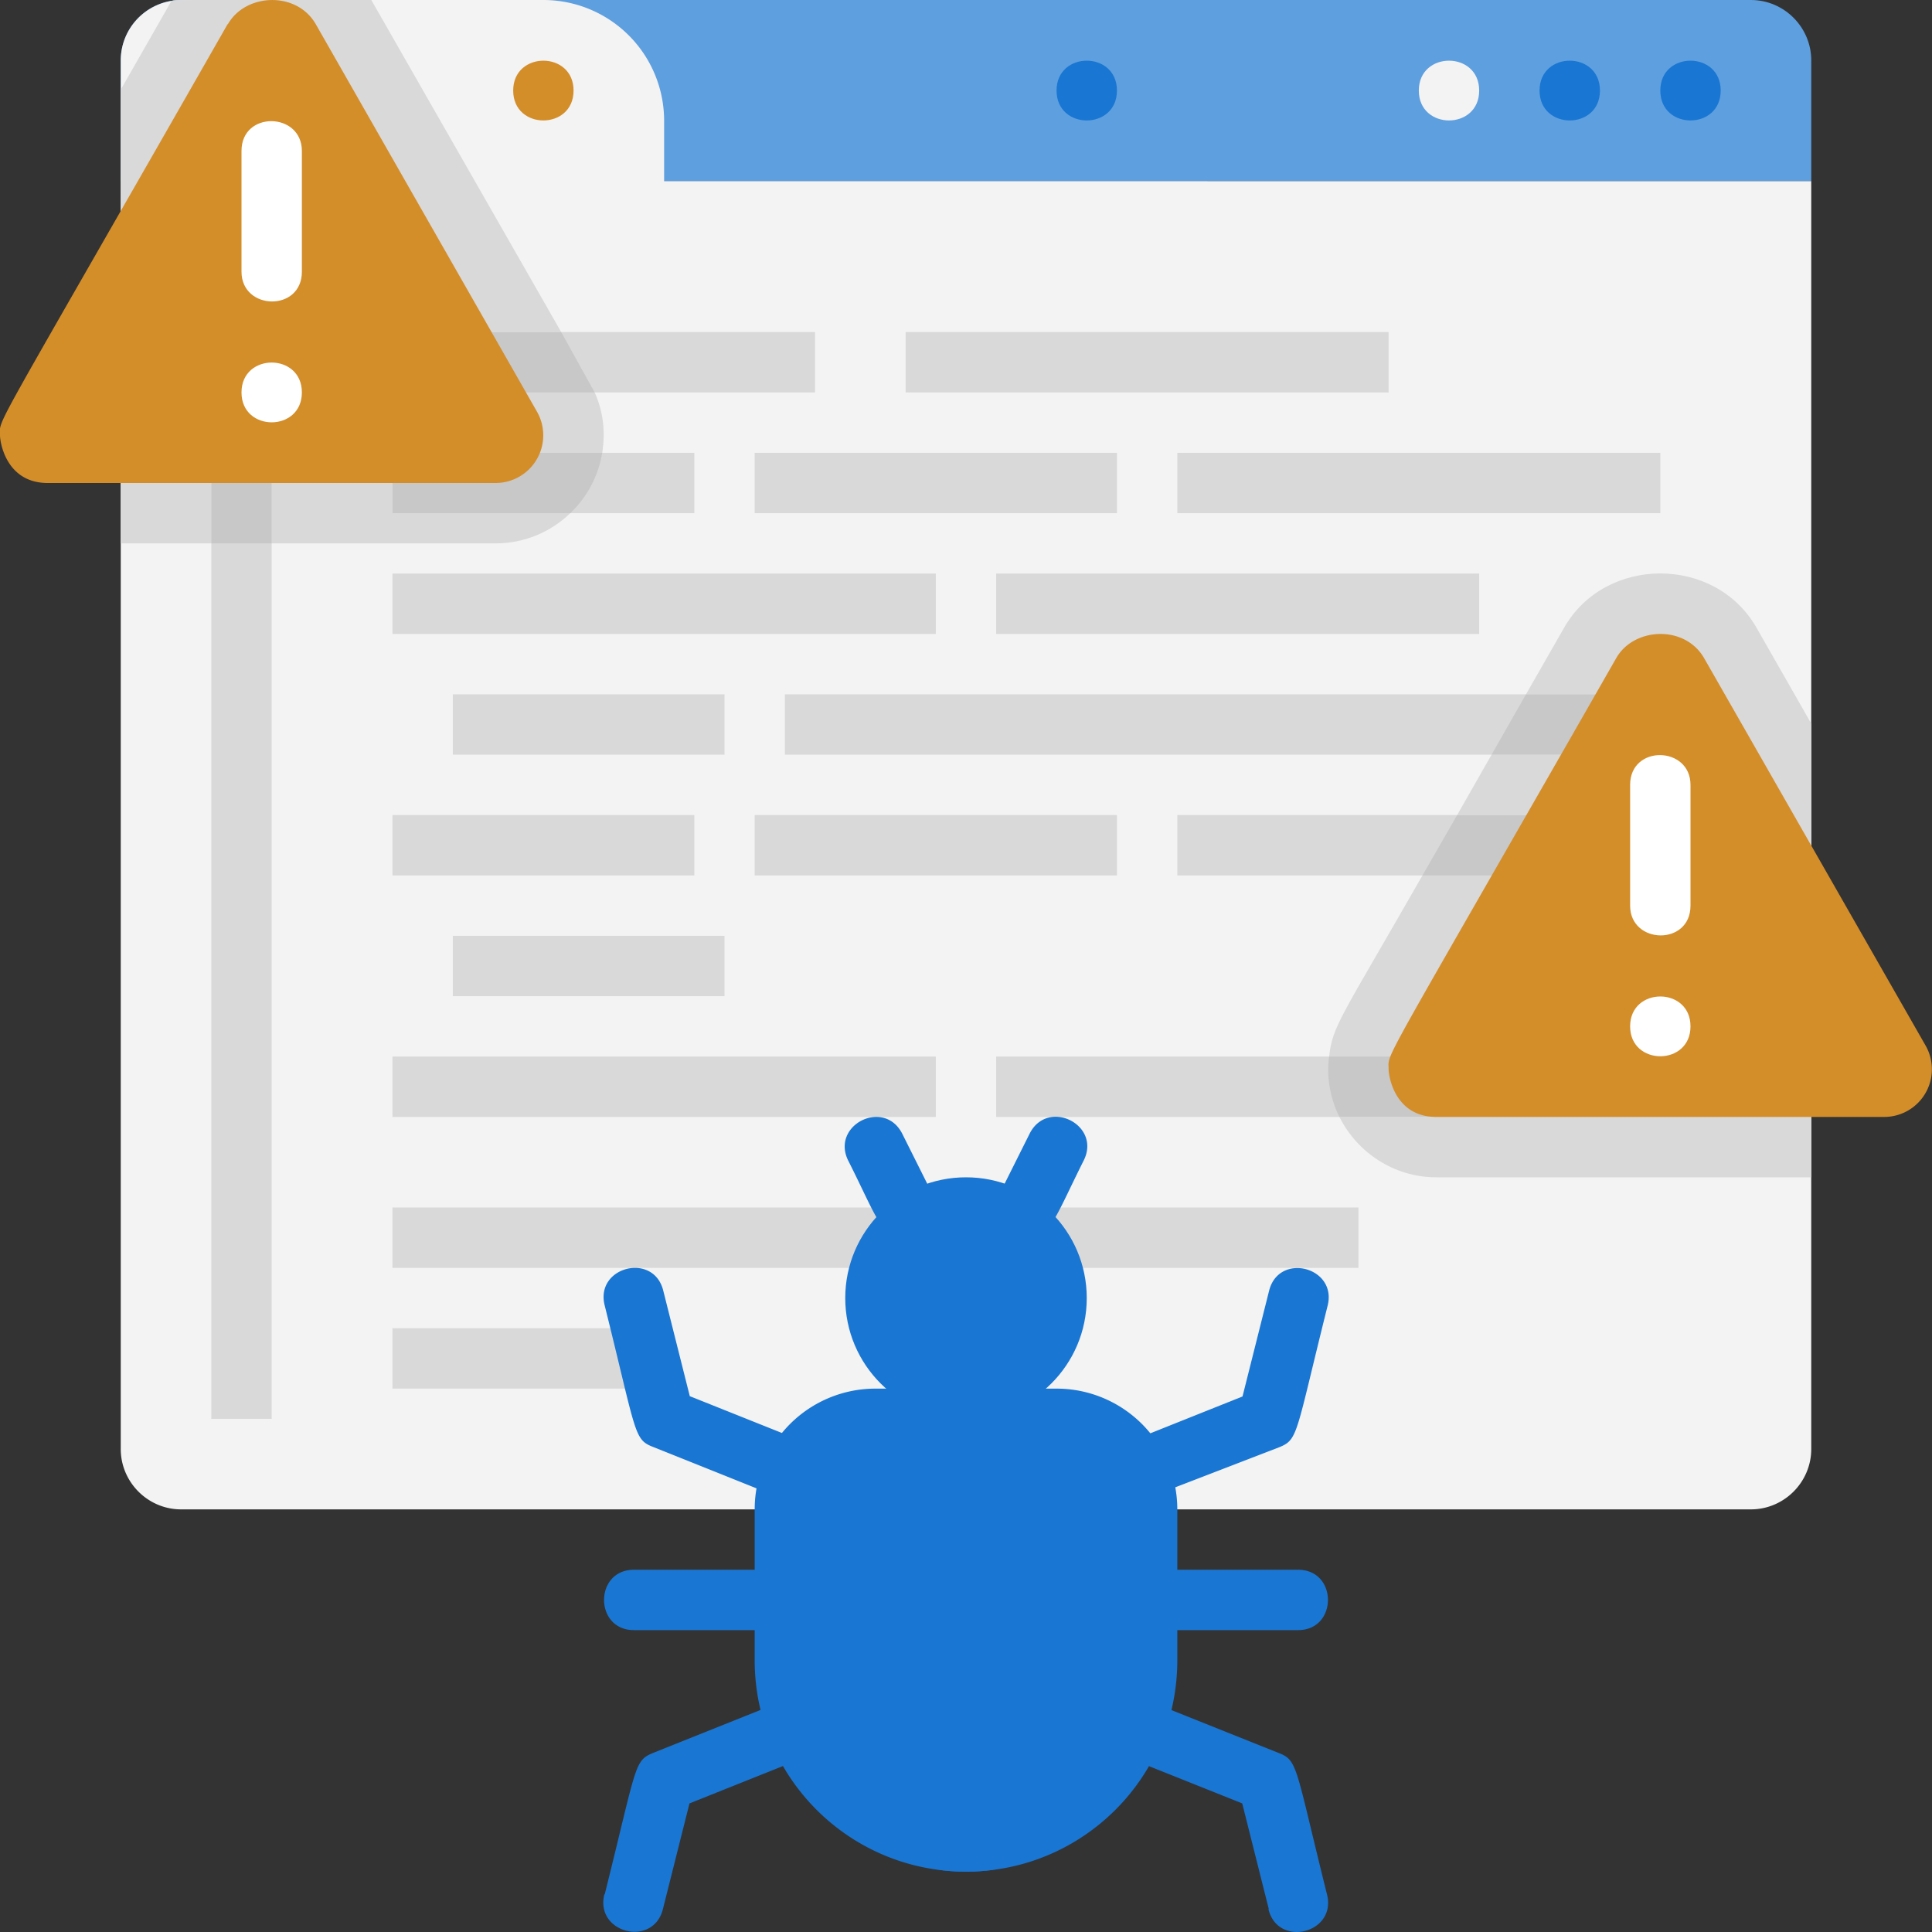 <svg xmlns="http://www.w3.org/2000/svg" viewBox="0 0 64 64" xmlns:v="https://vecta.io/nano"><rect x="0" y="0" width="64" height="64" fill="#333333" stroke="none"/><g fill="#5e9fdf"><path d="M6 0h52c1.1 0 2 .9 2 2v4H4V2c0-1.1.9-2 2-2z"/><path d="M17 0h19a4 4 0 0 1 4 4v2H17V0h0z"/></g><path d="M60 6v42c0 1.1-.9 2-2 2H6c-1.1 0-2-.9-2-2V2A2 2 0 0 1 5.68.03C5.9-.01 5.12 0 18 0a4 4 0 0 1 4 4v2h38z" fill="#f3f3f3"/><path d="M57 3c0-1.32-2-1.32-2 0s2 1.32 2 0zm-4 0c0-1.32-2-1.32-2 0s2 1.32 2 0z" fill="#1976d2"/><path d="M49,3c0-1.32-2-1.32-2,0s2,1.32,2,0Z" fill="#f3f3f3"/><path d="M37,3c0-1.32-2-1.32-2,0s2,1.32,2,0Z" fill="#1976d2"/><path d="M19,3c0-1.32-2-1.32-2,0s2,1.32,2,0Z" fill="#d38e2a"/><path d="M13 11h14v2H13zm0 4h10v2H13zm2 8h9v2h-9zm0 8h9v2h-9zm-2 13h9v2h-9zm0-25h18v2H13zm17-8h16v2H30zm9 4h16v2H39zm-13 8h27v2H26zm7-4h16v2H33zM13 35h18v2H13zm0 5h18v2H13zm20-5h16v2H33zm-8-20h12v2H25zM13 27h10v2H13zm26 0h16v2H39zm-14 0h12v2H25zm8 13h12v2H33zM7 11h2v36H7z" fill="#d9d9d9"/><g fill="#1976d2"><path d="M34 41a1 1 0 0 1-.89-1.45l1-2c.6-1.18 2.38-.29 1.79.89-.99 1.98-1.1 2.55-1.9 2.55zm-4 0c-.82 0-.94-.65-1.9-2.55-.59-1.18 1.19-2.08 1.79-.89l1 2c.33.67-.16 1.45-.89 1.45zm7 9c-1.09 0-1.39-1.52-.37-1.93l4.53-1.81.88-3.5c.32-1.29 2.26-.79 1.94.49-1.07 4.28-.97 4.43-1.6 4.69l-5.37 2.07zm5.03 13.24l-.88-3.5-4.53-1.81c-1.23-.49-.49-2.35.74-1.86l5 2c.64.25.54.44 1.6 4.69.32 1.28-1.62 1.77-1.94.49zM43 54h-6c-1.32 0-1.32-2 0-2h6c1.32 0 1.32 2 0 2zm-16-4c-.27 0 .09.11-5.37-2.07-.64-.25-.54-.44-1.6-4.69-.32-1.28 1.62-1.77 1.94-.49l.88 3.5 4.53 1.81c1.02.41.72 1.93-.37 1.93zm-6.97 12.76c1.07-4.28.97-4.43 1.6-4.69l5-2c1.23-.49 1.97 1.36.74 1.86l-4.53 1.81-.88 3.5c-.32 1.28-2.26.8-1.94-.49zM27 54h-6c-1.32 0-1.32-2 0-2h6c1.32 0 1.32 2 0 2z"/><circle cx="32" cy="43" r="4"/><path d="M32 62c-3.87 0-7-3.13-7-7v-5a4 4 0 0 1 4-4h6a4 4 0 0 1 4 4v5c0 3.87-3.13 7-7 7z"/><path d="M33 50v11.92c-.57.11-1.43.11-2 0V50c0-1.32 2-1.32 2 0z"/></g><path d="M13 15v2h5.89c-.64.62-1.52 1-2.47 1H9v-7H7v7H4V2.97L5.68.03C5.89-.01 5.44 0 12.3 0l6.29 11H13v2h6.7c.28.63.36 1.29.25 2H13z" fill="#d9d9d9"/><path d="M7 11h2v7H7zm12.7 2H13v-2h5.59l1.11 2zm.25 2c-.13.78-.51 1.48-1.06 2H13v-2h6.95z" fill="#c8c8c8"/><path d="M7.54.8C-.44 14.78 0 13.82 0 14.42 0 14.66.21 16 1.58 16h14.84a1.58 1.58 0 0 0 1.37-2.36L10.46.8C9.82-.31 8.13-.22 7.55.8z" fill="#d38e2a"/><path d="M60 23.97V39H47.58c-1.4 0-2.62-.82-3.21-2H49v-2h-4.97c.11-1.02.38-1.26 3.09-6H55v-2h-6.73l1.14-2H53v-2h-2.45l1.26-2.2c1.36-2.4 5.01-2.41 6.38 0L60 23.97z" fill="#d9d9d9"/><path d="M44.03 35H49v2h-4.63c-.33-.66-.43-1.39-.34-2zM53 25h-3.59l1.14-2H53v2zm2 2v2h-7.88l1.15-2H55z" fill="#c8c8c8"/><path d="M53.54 21.8C45.55 35.78 46 34.82 46 35.42c0 .24.21 1.58 1.58 1.58h14.84a1.58 1.58 0 0 0 1.37-2.36L56.45 21.8c-.64-1.11-2.33-1.02-2.91 0z" fill="#d38e2a"/><path d="M8 9V5c0-1.34 2-1.29 2 0v4c0 1.34-2 1.29-2 0zm2 4c0-1.32-2-1.32-2 0s2 1.32 2 0zm44 17v-4c0-1.34 2-1.29 2 0v4c0 1.34-2 1.29-2 0zm2 4c0-1.32-2-1.32-2 0s2 1.32 2 0z" fill="#fff"/></svg>